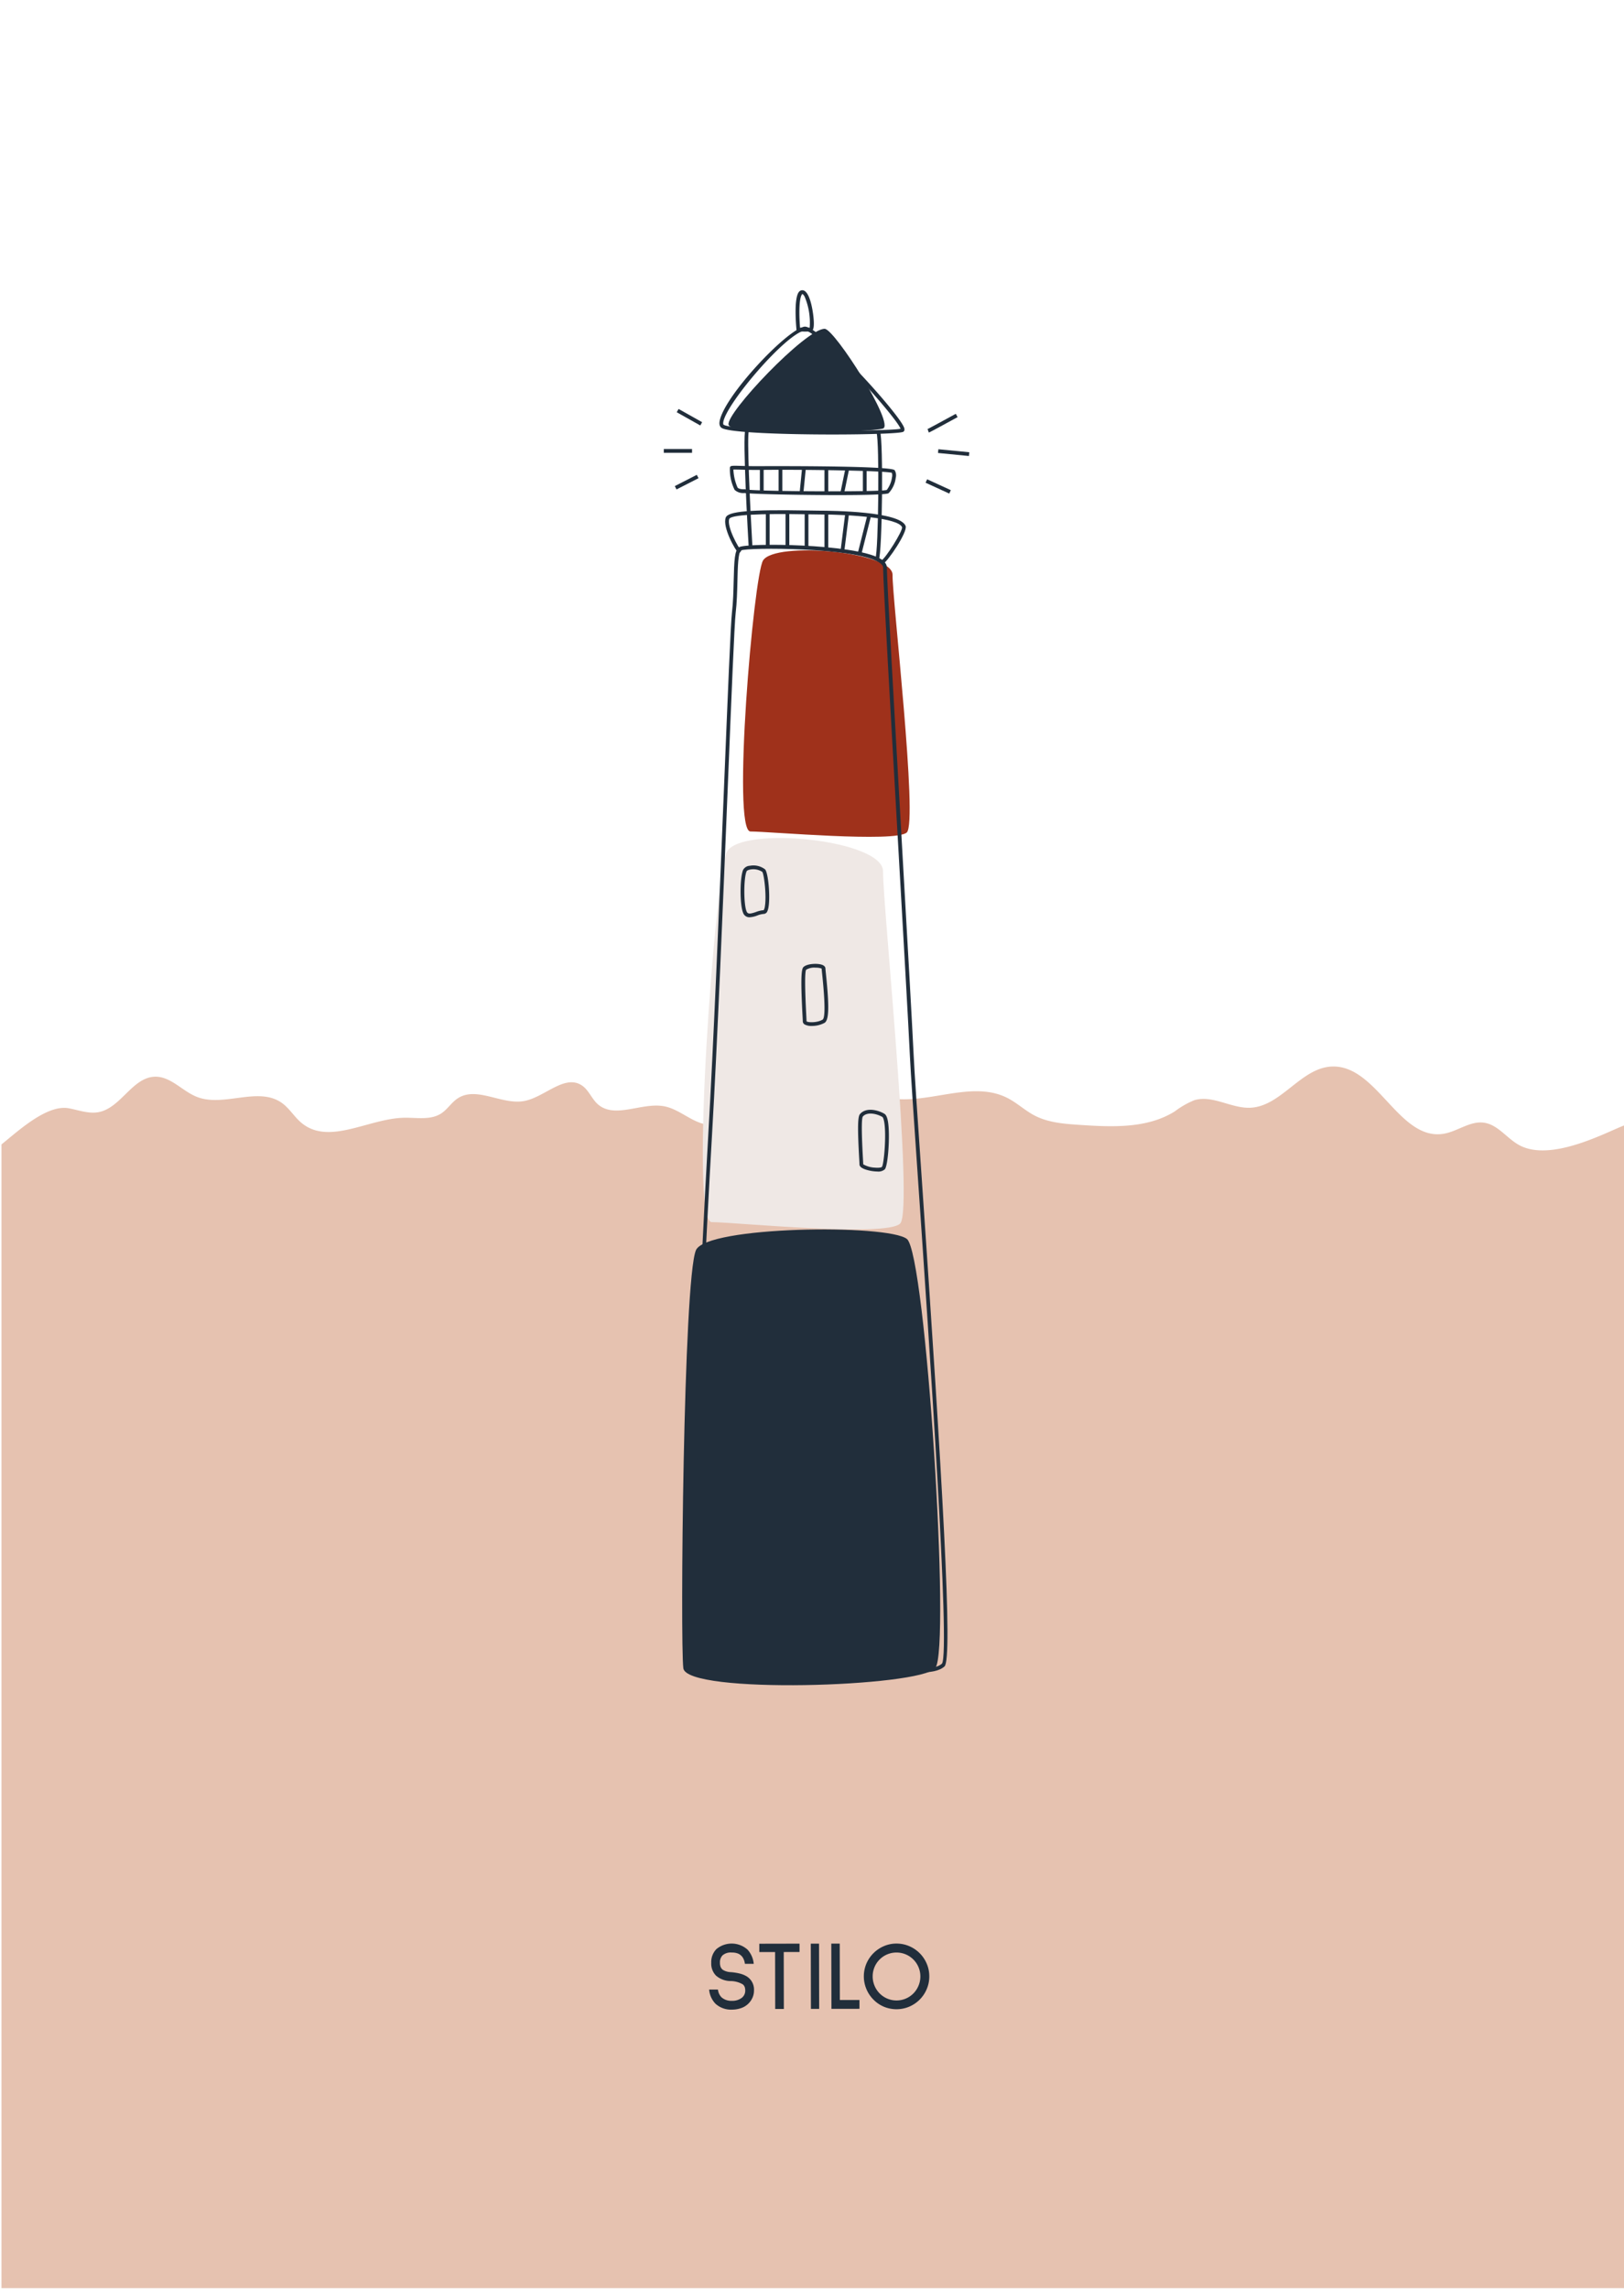 <svg xmlns="http://www.w3.org/2000/svg" width="352" height="496" viewBox="0 0 352 496">
  <g id="_9" data-name="9" transform="translate(9119 -13343)">
    <rect id="Rectangle_275" data-name="Rectangle 275" width="352" height="496" transform="translate(-9119 13343)" fill="#fff"/>
    <g id="stilo" transform="translate(-12569.499 13006.217)">
      <path id="Path_2564" data-name="Path 2564" d="M3802.5,554.83c-3.838,1.457-15.654,7.911-22.565,4.338-2.759-1.426-4.7-4.5-7.777-4.939-3.03-.434-5.746,1.9-8.767,2.4-9.7,1.581-14.417-15-24.239-14.571-6.7.291-10.931,8.621-17.63,8.927-4.145.189-8.228-2.844-12.191-1.619a18.635,18.635,0,0,0-4.183,2.4c-5.977,3.753-13.554,3.41-20.6,2.94-3.362-.224-6.835-.478-9.821-2.041-2.072-1.083-3.8-2.745-5.883-3.8-7.023-3.565-15.41.587-23.28.274-2.181-.087-4.463-.512-6.482.321-2.059.848-3.42,2.839-5.34,3.967-6.354,3.728-14.421-3.466-21.511-1.46-2.566.727-4.806,2.637-7.472,2.719-3.7.115-6.6-3.279-10.224-4-4.891-.977-10.807,2.845-14.507-.5-1.3-1.178-1.924-3.028-3.379-4.013-3.738-2.527-8.051,2.491-12.482,3.347-4.854.938-10.334-3.28-14.464-.564-1.352.89-2.219,2.384-3.575,3.267-2.333,1.518-5.382.863-8.166.936-7.593.2-16.046,5.958-21.983,1.219-1.633-1.3-2.7-3.235-4.4-4.443-5.118-3.625-12.546.984-18.389-1.295-3.161-1.234-5.645-4.423-9.037-4.38-4.939.061-7.432,6.77-12.288,7.681-2.141.4-4.292-.428-6.433-.832-4.716-.891-10.88,4.813-14.611,7.83V806.784H3802.5Z" transform="translate(0 25.85)" fill="#e6c2b0"/>
      <g id="Group_460" data-name="Group 460" transform="translate(3604.202 757.96)">
        <path id="Path_2565" data-name="Path 2565" d="M3587.934,705.948a2.343,2.343,0,0,0-.949-.838,3.381,3.381,0,0,0-1.436-.263,2.7,2.7,0,0,0-2.021.622,2.169,2.169,0,0,0-.549,1.6,2.3,2.3,0,0,0,.174.968,1.432,1.432,0,0,0,.512.6,3.544,3.544,0,0,0,1.679.464,11.792,11.792,0,0,1,2.012.325,5.4,5.4,0,0,1,1.436.6,3.361,3.361,0,0,1,1.561,3.06,3.716,3.716,0,0,1-.317,1.531,4.14,4.14,0,0,1-2.494,2.28,5.9,5.9,0,0,1-1.924.324,5,5,0,0,1-3.6-1.269,5.06,5.06,0,0,1-1.389-3.06l.042-.021,1.872,0a2.785,2.785,0,0,0,.771,1.678,3.152,3.152,0,0,0,2.234.761,3.353,3.353,0,0,0,2.126-.62,1.937,1.937,0,0,0,.783-1.6,2.348,2.348,0,0,0-.118-.775,1.315,1.315,0,0,0-.438-.585,5.386,5.386,0,0,0-2.7-.7,4.871,4.871,0,0,1-3.063-1.164,3.7,3.7,0,0,1-1.048-2.805,4,4,0,0,1,1.12-2.959,5.159,5.159,0,0,1,6.765.136,5.335,5.335,0,0,1,1.325,3.06l-1.915,0A3.332,3.332,0,0,0,3587.934,705.948Z" transform="translate(-3580.631 -702.901)" fill="#212e3b"/>
        <path id="Path_2566" data-name="Path 2566" d="M3595.132,704.738l.024,12.336-1.872,0-.024-12.336-3.425.007,0-1.808,8.72-.018,0,1.808Z" transform="translate(-3578.961 -702.899)" fill="#212e3b"/>
        <path id="Path_2567" data-name="Path 2567" d="M3599.31,717.062l-.029-14.143,1.785,0,.031,14.143Z" transform="translate(-3577.245 -702.901)" fill="#212e3b"/>
        <path id="Path_2568" data-name="Path 2568" d="M3603.071,717.055l-.03-14.145,1.829,0,.026,12.229,4.252-.008,0,1.914Z" transform="translate(-3576.562 -702.902)" fill="#212e3b"/>
        <path id="Path_2569" data-name="Path 2569" d="M3613.375,716.6a6.865,6.865,0,0,1-2.269-1.536,7.107,7.107,0,0,1-1.535-2.284,7.136,7.136,0,0,1-.024-5.487,7.217,7.217,0,0,1,3.8-3.825,6.845,6.845,0,0,1,2.732-.56,6.928,6.928,0,0,1,2.745.548,7.151,7.151,0,0,1,3.814,3.8,6.9,6.9,0,0,1,.559,2.742,6.973,6.973,0,0,1-.547,2.757,7.125,7.125,0,0,1-3.8,3.825,7.127,7.127,0,0,1-5.477.021Zm.722-11.358a5.131,5.131,0,0,0-1.667,1.12,5.071,5.071,0,0,0-1.114,1.672,5.156,5.156,0,0,0-.39,1.99,5.215,5.215,0,0,0,.409,2.03,5.15,5.15,0,0,0,9.528-.02,5.212,5.212,0,0,0,.4-2.031,5.177,5.177,0,0,0-7.165-4.76Z" transform="translate(-3575.478 -702.903)" fill="#212e3b"/>
      </g>
      <g id="stilo_kolor" data-name="stilo kolor" transform="translate(3598.36 408.037)">
        <path id="Path_2570" data-name="Path 2570" d="M3605.02,406.753c2.159,0,15.359,20.805,12.629,21.62s-32.765,1.632-33.448-.815S3600.925,406.753,3605.02,406.753Z" transform="translate(-3574.145 -406.753)" fill="#212e3b"/>
        <path id="Path_2571" data-name="Path 2571" d="M3578.664,576.445c2.2-5.262,41.639-5.71,45.734-2.447s9.557,88.929,6.144,93.008-53.925,5.711-54.608,0S3575.934,582.972,3578.664,576.445Z" transform="translate(-3575.688 -376.761)" fill="#212e3b"/>
        <path id="Path_2572" data-name="Path 2572" d="M3591.192,449.567c2.622-4.179,28.143-1.914,28.065,3.123s5.556,53.615,3.08,55.841-29.78-.222-33.875-.222S3589.145,452.83,3591.192,449.567Z" transform="translate(-3573.66 -399.375)" fill="#9f311b"/>
        <path id="Path_2573" data-name="Path 2573" d="M3584.7,503.119c3.162-5.711,33.933-2.615,33.839,4.267s6.7,73.263,3.714,76.3-35.907-.3-40.845-.3S3582.235,507.578,3584.7,503.119Z" transform="translate(-3575 -389.796)" fill="#efe8e5"/>
      </g>
      <g id="stilo-2" data-name="stilo" transform="translate(3594.375 399.68)">
        <path id="Path_2574" data-name="Path 2574" d="M3620.975,426.413l-.272-.769c.284-.117,3.812-2.036,6.115-3.3l.392.715C3625.424,424.04,3621.242,426.325,3620.975,426.413Z" transform="translate(-3563.529 -395.564)" fill="#212e3b"/>
        <rect id="Rectangle_401" data-name="Rectangle 401" width="0.816" height="6.734" transform="translate(59.435 35.266) rotate(-84.429)" fill="#212e3b"/>
        <path id="Path_2575" data-name="Path 2575" d="M3625.469,437.447l-5.132-2.353.339-.742,5.132,2.353Z" transform="translate(-3563.595 -393.384)" fill="#212e3b"/>
        <rect id="Rectangle_402" data-name="Rectangle 402" width="0.815" height="5.855" transform="matrix(0.49, -0.872, 0.872, 0.49, 2.805, 26.437)" fill="#212e3b"/>
        <rect id="Rectangle_403" data-name="Rectangle 403" width="6.124" height="0.816" transform="translate(0 34.41)" fill="#212e3b"/>
        <rect id="Rectangle_404" data-name="Rectangle 404" width="5.358" height="0.816" transform="matrix(0.89, -0.455, 0.455, 0.89, 2.387, 42.442)" fill="#212e3b"/>
        <path id="Path_2576" data-name="Path 2576" d="M3626.692,690.746c-1.809,0-3.944-.157-6.358-.336-2.959-.218-6.315-.464-9.861-.464-2.715,0-6.012.143-9.5.294-10.041.435-20.419.886-22.551-1.664-3.143-3.756,1.279-91.274,2.636-114.506,1.134-19.431,2.389-50.3,3.4-75.107.808-19.9,1.448-35.62,1.723-37.914.263-2.2.321-4.692.375-6.887.1-4.382.2-6.7,1.186-7.284,1.609-.961,24.807-.779,30.519,2.462.993.565,1.5,1.226,1.5,1.967,0,2.794,1.724,33.011,3.245,59.669,1.165,20.414,2.265,39.695,2.557,45.966.171,3.687.868,13.844,1.752,26.7,4.517,65.755,6.773,104.144,4.939,105.787C3631.131,690.435,3629.233,690.746,3626.692,690.746Zm-16.22-1.615c3.577,0,6.948.248,9.922.467,5.4.4,9.659.711,11.309-.77,1.835-2.581-2.746-69.287-5.208-105.123-.884-12.866-1.581-23.028-1.754-26.724-.292-6.266-1.391-25.546-2.557-45.956-1.6-27.974-3.247-56.9-3.247-59.717,0-.384-.3-.768-.888-1.14-5.191-3.279-28.507-3.247-29.9-2.584-.633.378-.712,3.683-.781,6.6-.053,2.214-.114,4.724-.382,6.965h0c-.27,2.263-.909,17.967-1.718,37.849-1.007,24.808-2.265,55.684-3.4,75.122-2.683,45.975-5.159,111.146-2.824,113.936,1.876,2.24,12.975,1.759,21.891,1.372C3604.435,689.273,3607.741,689.13,3610.472,689.13Z" transform="translate(-3571.407 -391.203)" fill="#212e3b"/>
        <path id="Path_2577" data-name="Path 2577" d="M3617.774,451.671l-.374-.725c.968-.5,4.642-6.375,4.52-7.228-.757-2.034-11.207-2.778-18.043-2.778-.523,0-1.337-.014-2.341-.032-10.946-.2-16.687.139-17.071.991-.6,1.62,1.977,6.33,2.62,6.906l-.545.606c-.793-.71-3.609-5.725-2.839-7.8.5-1.351,5.165-1.751,17.85-1.524,1,.018,1.806.033,2.327.033,2.936,0,17.636.16,18.813,3.329C3623.156,444.705,3618.854,451.114,3617.774,451.671Z" transform="translate(-3570.271 -392.353)" fill="#212e3b"/>
        <path id="Path_2578" data-name="Path 2578" d="M3611.867,453.431l-.736-.354c.674-1.471.892-25.388.247-27.223l.771-.271C3612.872,427.645,3612.628,451.849,3611.867,453.431Z" transform="translate(-3565.267 -394.977)" fill="#212e3b"/>
        <path id="Path_2579" data-name="Path 2579" d="M3588.031,450.8c-.142-2.442-1.372-23.913-.723-25.58l.758.3c-.441,1.137.225,15.716.779,25.237Z" transform="translate(-3569.626 -395.043)" fill="#212e3b"/>
        <path id="Path_2580" data-name="Path 2580" d="M3607.006,429.727c-10.306,0-22.283-.391-23.969-1.4-.308-.183-.64-.6-.467-1.516,1.016-5.441,14.521-19.794,18.355-20.448h0a.688.688,0,0,1,.124-.009c3.319,0,20.335,18.741,21.494,21.879.211.573-.022.816-.18.911C3621.771,429.5,3614.875,429.727,3607.006,429.727Zm-5.945-22.559c-4.13.7-16.925,15.7-17.689,19.794-.032.167-.086.565.083.666,2.461,1.471,35.244,1.5,38.323.86-.717-2.036-11.837-14.706-18-19.672-2.067-1.666-2.626-1.659-2.715-1.648Z" transform="translate(-3570.461 -398.468)" fill="#212e3b"/>
        <path id="Path_2581" data-name="Path 2581" d="M3588.369,516.4a1.428,1.428,0,0,1-1.424-.97c-.727-1.737-.727-7.553,0-9.29h0a1.751,1.751,0,0,1,1.481-.9,4.148,4.148,0,0,1,3.3.792c.773.924,1.261,7.382.49,9.03a.884.884,0,0,1-.8.614,4.889,4.889,0,0,0-1.385.34A5.466,5.466,0,0,1,3588.369,516.4Zm-.673-9.944c-.643,1.537-.643,7.121,0,8.659.263.631.748.587,2.071.135a5.444,5.444,0,0,1,1.646-.385,2.282,2.282,0,0,0,.264-.885c.375-2.341-.193-6.933-.574-7.42a3.548,3.548,0,0,0-2.555-.508c-.449.069-.775.223-.852.405Z" transform="translate(-3569.757 -380.521)" fill="#212e3b"/>
        <path id="Path_2582" data-name="Path 2582" d="M3599.795,536.681a3.119,3.119,0,0,1-1.464-.286.831.831,0,0,1-.475-.731c0-.157-.026-.648-.062-1.342-.362-6.97-.318-9.773.157-10.341h0c.673-.8,3.047-.93,4.095-.549.627.228.722.606.722.812,0,.138.057.686.123,1.321.73,7.042.643,9.874-.323,10.451A5.834,5.834,0,0,1,3599.795,536.681Zm-1.212-12.184c-.293.5-.284,3.793.027,9.782.037.717.063,1.223.063,1.385.2.274,2.244.388,3.48-.351.4-.239.71-2.109-.072-9.666-.086-.827-.127-1.232-.127-1.4a3.683,3.683,0,0,0-1.322-.2A3.409,3.409,0,0,0,3598.583,524.5Z" transform="translate(-3567.732 -377.248)" fill="#212e3b"/>
        <path id="Path_2583" data-name="Path 2583" d="M3612.149,563.369a8.717,8.717,0,0,1-2.67-.47c-.822-.3-1.223-.656-1.223-1.093,0-.16-.026-.642-.064-1.315-.361-6.48-.32-8.98.16-9.553,1.321-1.577,3.953-.893,5.3-.089.375.224.624.768.783,1.711.477,2.809.038,9.466-.679,10.323A2.121,2.121,0,0,1,3612.149,563.369Zm-3.167-11.913c-.292.471-.284,3.5.023,8.988.039.7.067,1.2.067,1.361a5.581,5.581,0,0,0,2.545.721c1.047.093,1.448-.089,1.511-.167.444-.627,1.024-7.21.451-9.933-.16-.757-.339-.872-.346-.877C3612.072,550.855,3609.919,550.346,3608.982,551.457Z" transform="translate(-3565.844 -372.388)" fill="#212e3b"/>
        <rect id="Rectangle_405" data-name="Rectangle 405" width="0.817" height="7.516" transform="translate(22.119 48.105)" fill="#212e3b"/>
        <rect id="Rectangle_406" data-name="Rectangle 406" width="0.817" height="7.516" transform="translate(26.39 48.105)" fill="#212e3b"/>
        <rect id="Rectangle_407" data-name="Rectangle 407" width="0.817" height="7.48" transform="translate(30.532 48.141)" fill="#212e3b"/>
        <rect id="Rectangle_408" data-name="Rectangle 408" width="0.817" height="7.921" transform="translate(34.828 48.195)" fill="#212e3b"/>
        <rect id="Rectangle_409" data-name="Rectangle 409" width="8.193" height="0.816" transform="translate(38.316 56.444) rotate(-82.855)" fill="#212e3b"/>
        <rect id="Rectangle_410" data-name="Rectangle 410" width="8.605" height="0.816" transform="matrix(0.245, -0.97, 0.97, 0.245, 42.034, 57.01)" fill="#212e3b"/>
        <path id="Path_2584" data-name="Path 2584" d="M3607.789,438.227c-8.455,0-18.865-.234-20.158-.453a2.734,2.734,0,0,1-2.158-.678,9.973,9.973,0,0,1-1.019-4.865c.125-.4.364-.389,2.653-.326,1.069.03,2.393.066,3.771.051.281,0,28.425-.148,29.274.871a2.115,2.115,0,0,1,.239,1.664,5.884,5.884,0,0,1-1.55,3.334C3618.387,438.119,3613.54,438.227,3607.789,438.227Zm-20.095-1.276.071.02c1.728.482,29.256.612,30.682.143a5.829,5.829,0,0,0,1.136-2.746,1.9,1.9,0,0,0-.026-.964c-1.573-.475-19.071-.747-28.671-.632-1.388.018-2.728-.021-3.8-.051-.745-.021-1.5-.04-1.879-.027a10.878,10.878,0,0,0,.9,3.892c.309.384,1.218.4,1.509.371Z" transform="translate(-3570.12 -393.834)" fill="#212e3b"/>
        <rect id="Rectangle_411" data-name="Rectangle 411" width="0.817" height="5.247" transform="translate(20.826 38.526)" fill="#212e3b"/>
        <rect id="Rectangle_412" data-name="Rectangle 412" width="0.817" height="5.252" transform="translate(24.881 38.52)" fill="#212e3b"/>
        <rect id="Rectangle_413" data-name="Rectangle 413" width="5.222" height="0.816" transform="translate(29.457 43.732) rotate(-84.322)" fill="#212e3b"/>
        <rect id="Rectangle_414" data-name="Rectangle 414" width="0.817" height="5.24" transform="translate(34.828 38.677)" fill="#212e3b"/>
        <rect id="Rectangle_415" data-name="Rectangle 415" width="5.065" height="0.815" transform="translate(38.319 43.69) rotate(-78.324)" fill="#212e3b"/>
        <rect id="Rectangle_416" data-name="Rectangle 416" width="0.817" height="4.802" transform="translate(43.152 38.97)" fill="#212e3b"/>
        <path id="Path_2585" data-name="Path 2585" d="M3598.6,408.635c-.753,0-1.469-.014-1.514-.015l-.364-.008-.034-.36c-.111-1.151-.6-6.959.566-8.249a.915.915,0,0,1,.688-.323c1.806,0,2.478,5.438,2.506,6.976.018.9-.052,1.938-.741,1.964C3599.386,408.632,3598.987,408.635,3598.6,408.635Zm-1.133-.825c.506.007,1.431.017,2.081,0a14.488,14.488,0,0,0-1.087-6.725c-.246-.463-.44-.586-.518-.586C3597.173,401.3,3597.244,405.255,3597.464,407.81Z" transform="translate(-3567.926 -399.68)" fill="#212e3b"/>
      </g>
    </g>
  </g>
</svg>
